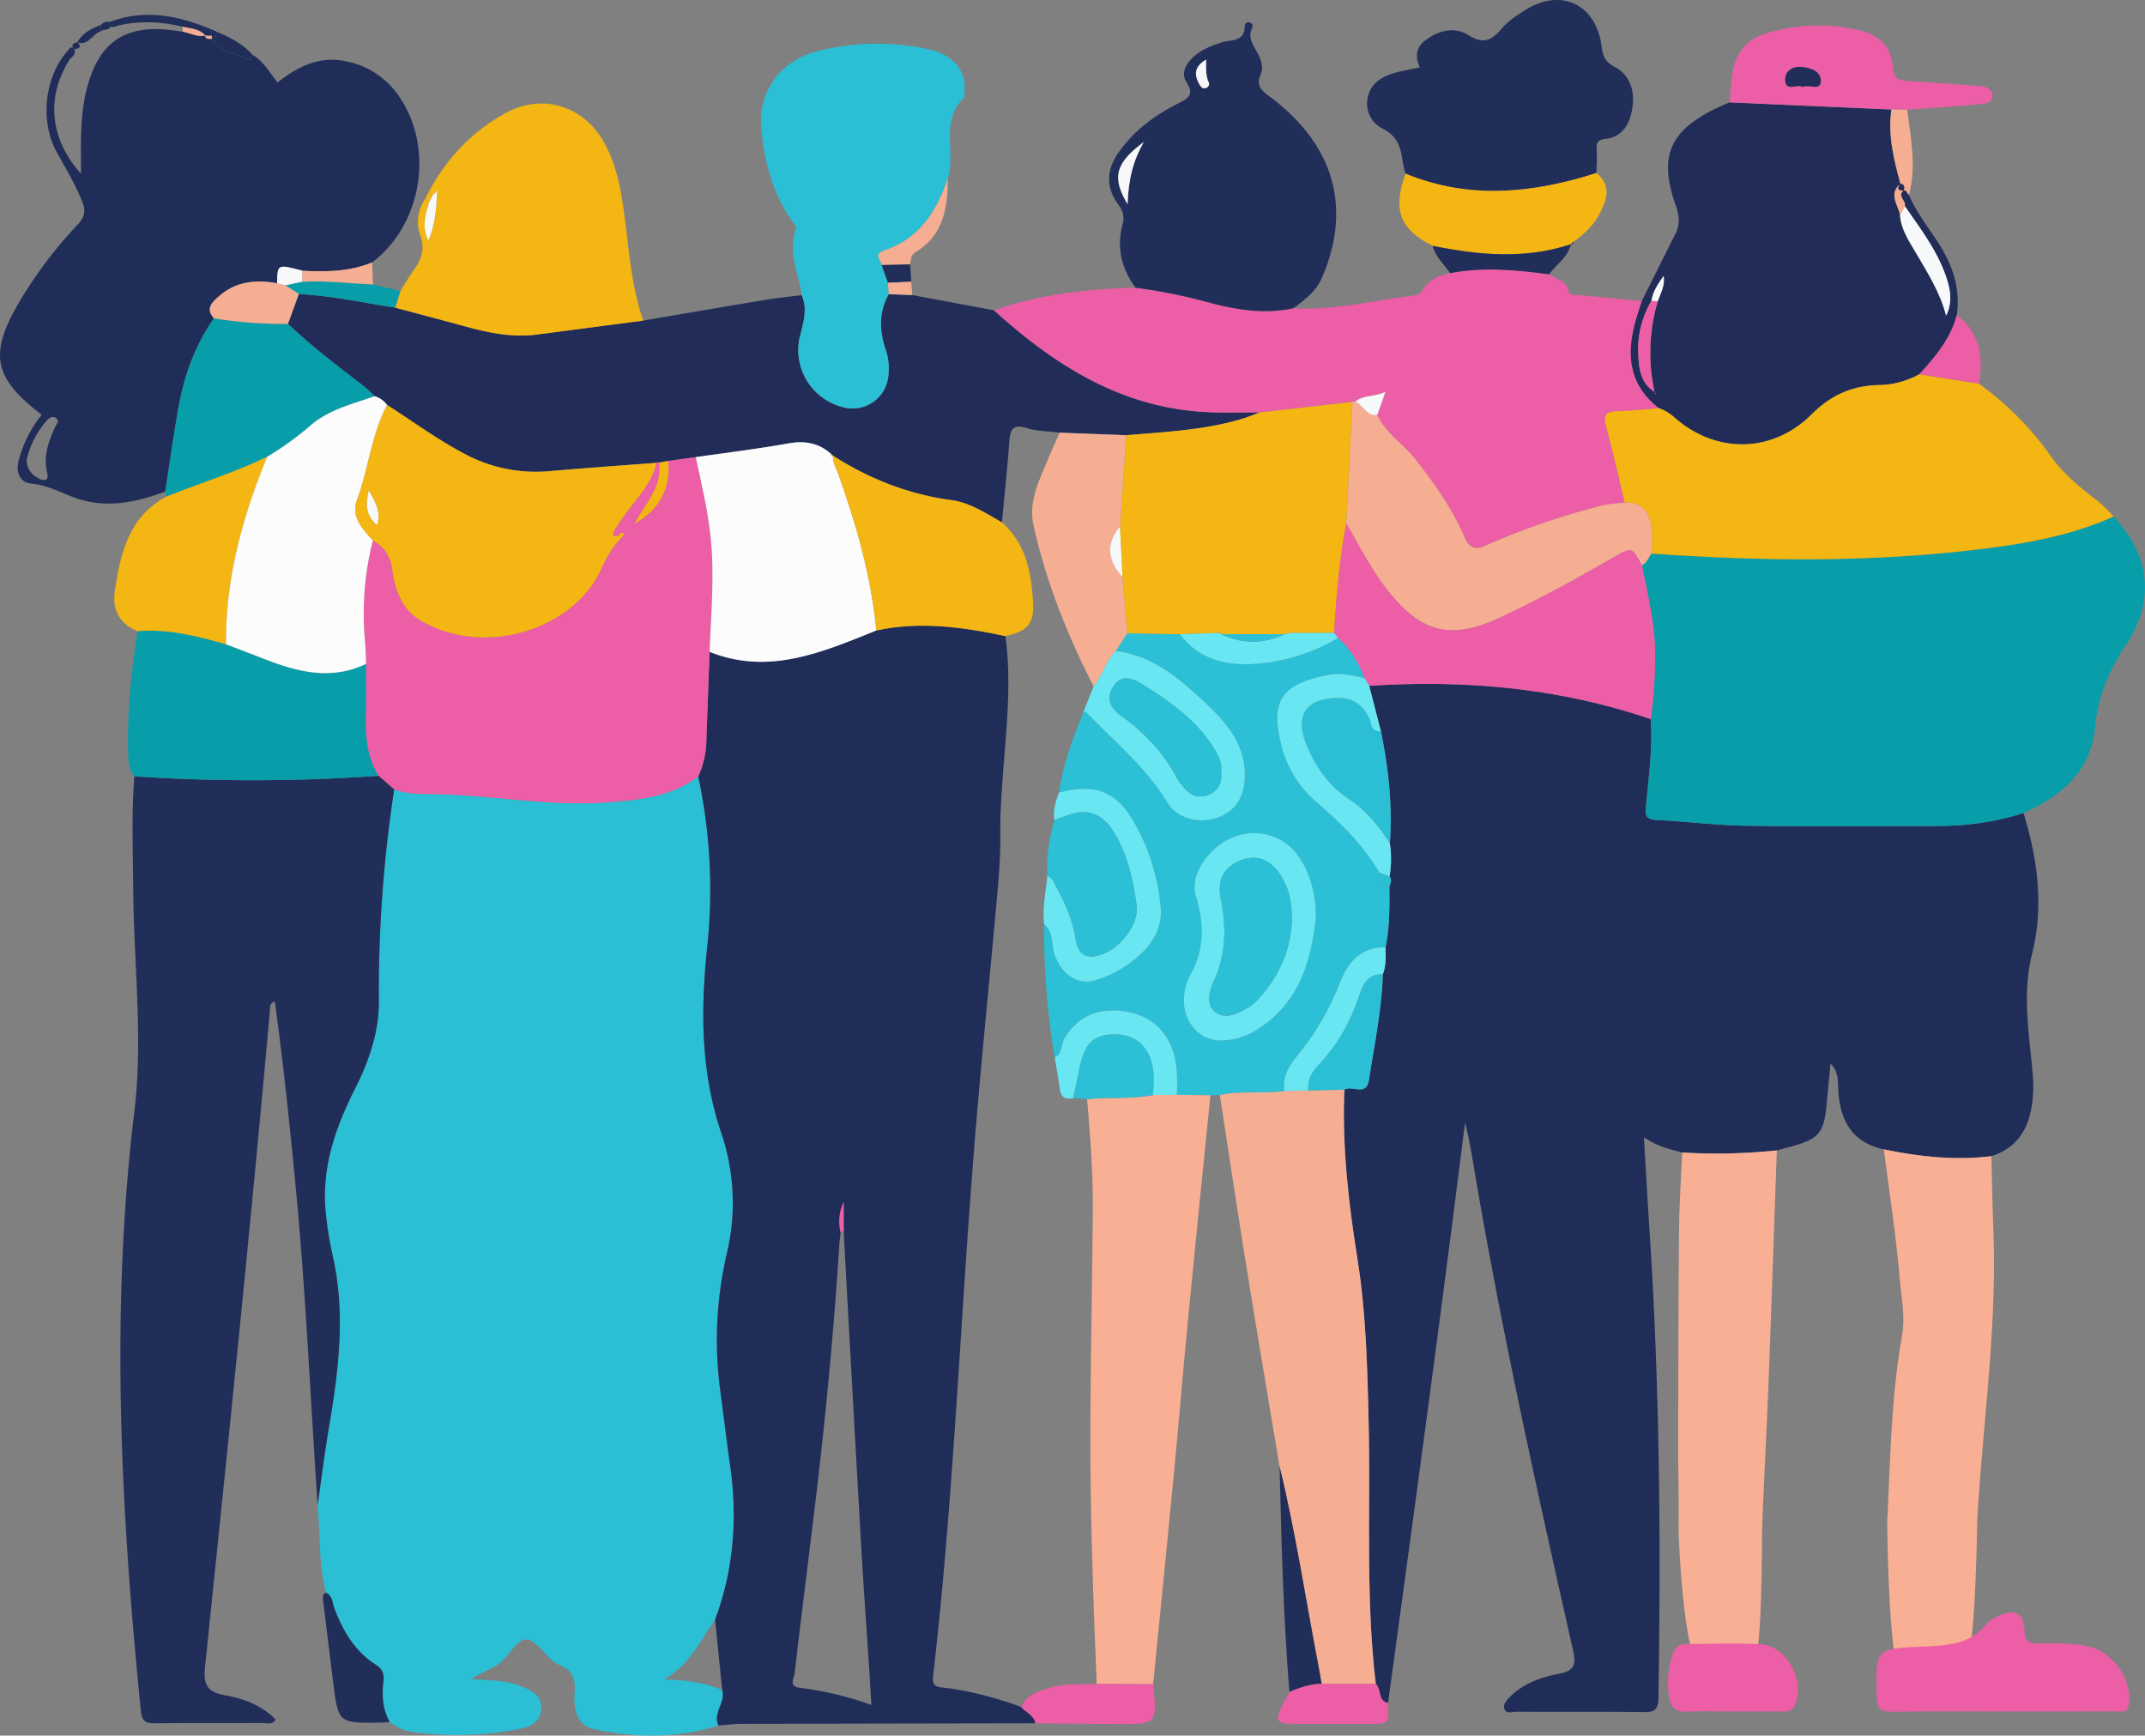 <svg id="Group_3293" data-name="Group 3293" xmlns="http://www.w3.org/2000/svg" xmlns:xlink="http://www.w3.org/1999/xlink" width="949.497" height="768.145" viewBox="0 0 949.497 768.145">
  <rect x="0" y="0" width="949.497" height="768.145" fill="#808080" stroke="none"/>
  <defs>
    <clipPath id="clip-path">
      <rect id="Rectangle_1844" data-name="Rectangle 1844" width="949.497" height="768.145" fill="none"/>
    </clipPath>
  </defs>
  <g id="Group_3292" data-name="Group 3292" clip-path="url(#clip-path)">
    <path id="Path_13013" data-name="Path 13013" d="M700.326,260.361c6.267,20.655,9.124,41.249,3.7,62.87-4.39,17.507-1.094,35.525.427,53.282a54.411,54.411,0,0,1-.832,15.519c-2.018,9.99-7.471,17.118-17.5,20.243-16.06,2.015-31.88.225-47.61-2.989-13.269-2.923-18.989-11.658-20.07-24.748-.359-4.335.444-9.465-3.525-13.2-.611,6.29-1.226,12.4-1.793,18.506-1.111,11.936-3.388,14.711-14.879,17.973-2.363.672-4.746,1.279-7.121,1.915a254.659,254.659,0,0,1-41.9.926c-5.453-1.48-11.021-2.619-16.916-6.751.849,14.256,1.546,27.208,2.4,40.15,4.594,69.343,5.17,138.758,4.012,208.214-.085,5.078-1.791,6.117-6.449,6.059-18.849-.234-37.7-.061-56.554-.158-1.762-.009-4.338,1.209-5.182-1.315-.679-2.03,1.005-3.76,2.369-5.142,6.008-6.087,13.853-8.857,21.861-10.359,6.9-1.294,7.563-4.19,6.166-10.383-15.745-69.847-31.293-139.739-43.307-210.356-1.309-7.693-2.447-15.415-4.519-23.109C442.4,483.3,430.7,568.827,419.032,654.344c-4.644-1-2.822-6.132-5.408-8.434-4.542-38-2.329-76.186-3.14-114.288-.529-24.76-1.118-49.564-5.012-74.052-3.94-24.774-6.786-49.552-5.766-74.67,3.331-2.171,9.73,3.1,10.845-4.177,2.391-15.591,5.711-31.065,6.177-46.91,1.534-3.87,1.264-7.923,1.211-11.956,1.794-8.869,1.808-17.851,1.7-26.842.474-1.5,1.294-2.987.079-4.515a46.266,46.266,0,0,0,.135-14.65c1.182-16.779-.581-33.321-3.992-49.731l-5.155-19.989c42.448-2.77,84.131.922,124.619,14.728.843,12.9-.862,25.681-2.113,38.458-.393,4.032-.051,5.921,4.527,6.16,13.324.7,26.62,2.362,39.941,2.56,27.978.417,55.967.186,83.951.127,13.168-.027,26.133-1.623,38.694-5.8" transform="translate(195.384 99.416)" fill="#202d58"/>
    <path id="Path_13014" data-name="Path 13014" d="M98.134,592.013c-3.307-12.7-2.545-25.789-3.709-38.7,1.619-11.266,3-22.573,4.9-33.79,4.332-25.5,7.654-50.977,1.739-76.722a165.286,165.286,0,0,1-2.91-17.553c-2.409-20.3,3.918-38.65,12.876-56.382,6.217-12.306,10.666-25.244,10.508-39.106a586.774,586.774,0,0,1,6.783-93.288c5.664,2.234,11.7,2.013,17.559,2.11,25.706.423,51.206,5.6,76.979,3.63,14.03-1.072,28.175-2.42,40.025-11.435a239.08,239.08,0,0,1,4,75.326c-2.936,27.887-2.944,55.185,6.122,82.186a96.33,96.33,0,0,1,2.746,52.759,169.084,169.084,0,0,0-3.157,61.2c1.505,11.03,2.782,22.09,4.37,33.107,3.38,23.447,1.7,46.377-6.629,68.679-6.549,8.9-10.717,19.656-22.549,26.339,10.2.448,18.223,1.428,25.733,4.8,1.637,5.441-4.351,10.084-1.641,15.638-18.135,5.755-36.588,5.532-54.9,1.7-7.894-1.651-9.292-9.079-8.8-16.1.393-5.685-.369-9.688-6.428-12.228-5.959-2.5-9.771-10.956-14.775-11.446-4.624-.453-8.136,8.713-13.853,11.747-2.954,1.569-5.925,3.111-10.964,5.752,8.687.646,15.348.569,21.523,2.962,4.923,1.908,10.13,3.794,9.655,10.5-.441,6.242-5.285,7.842-10.349,8.808a145.746,145.746,0,0,1-45.808,1.261,21.4,21.4,0,0,1-10.82-4.464c-3.19-5.615-3.589-11.722-2.814-17.914.411-3.276-.247-5.455-3.234-7.361-9.341-5.955-14.7-14.959-18.494-25.11-.905-2.426-.728-5.535-3.682-6.9" transform="translate(46.181 112.869)" fill="#2bbfd5"/>
    <path id="Path_13015" data-name="Path 13015" d="M216.549,672.722c-2.71-5.554,3.277-10.2,1.639-15.64q-1.59-15.568-3.182-31.137c8.331-22.3,10.01-45.231,6.629-68.679-1.589-11.016-2.866-22.077-4.37-33.107a169.076,169.076,0,0,1,3.155-61.194,96.314,96.314,0,0,0-2.746-52.759c-9.065-27-9.058-54.3-6.122-82.188a239.17,239.17,0,0,0-3.994-75.326,40.046,40.046,0,0,0,3.6-15.812q.713-19.66,1.424-39.319c26.358,10.5,50.031.082,73.815-9.475,19.27-4.168,38.245-1.54,57.158,2.494,3.976,29.613-2.6,58.961-2.278,88.494.1,9.15-.683,18.335-1.5,27.466-3,33.571-6.425,67.107-9.253,100.691C323.7,488.248,320.91,569.578,311.583,650.4c-.371,3.2-.226,5.079,3.693,5.487,12.1,1.26,23.755,4.543,35.2,8.586,2.03,2.5,5.74,3.535,6.317,7.291q-64.958.109-129.916.25c-3.444.01-6.887.463-10.33.709M270.62,454.486c-.2,1.72-.482,3.435-.591,5.163-2.451,39.076-6.218,78.03-10.927,116.9-2.95,24.352-6.019,48.69-8.864,73.053-.253,2.164-2.728,5.764,2.022,6.4a147.026,147.026,0,0,1,31.944,7.631c-.351-5.888-.609-10.57-.914-15.248-1.194-18.3-2.534-36.585-3.581-54.889q-3.989-69.762-7.773-139.535V441.114a20.243,20.243,0,0,0-1.315,13.372" transform="translate(101.512 90.956)" fill="#202d59"/>
    <path id="Path_13016" data-name="Path 13016" d="M157,236.572a586.6,586.6,0,0,0-6.783,93.288c.158,13.86-4.292,26.8-10.508,39.106-8.958,17.732-15.285,36.086-12.876,56.382a165.4,165.4,0,0,0,2.91,17.553c5.915,25.745,2.592,51.217-1.739,76.722-1.9,11.217-3.285,22.522-4.9,33.79-3.169-46.5-5.178-93.081-9.587-139.5-2.646-27.853-5.586-55.669-9.362-83.458-2.517.817-2.076,2.822-2.219,4.427-8.622,96.8-18.694,193.464-28.678,290.13-.823,7.959,1,11.111,9.027,12.554,8.124,1.459,16.17,4.423,22.268,10.791-1.732,2.52-3.9,1.428-5.672,1.44-15.872.1-31.747-.046-47.618.137-4.111.048-5.94-.652-6.421-5.459-8.826-88.262-13.625-176.549-2.9-265.017,3.968-32.718-.228-65.393-.466-98.088-.124-16.852-.837-33.705.5-50.542a796.834,796.834,0,0,0,108.172-.25L157,236.572" transform="translate(17.502 112.771)" fill="#212e59"/>
    <path id="Path_13017" data-name="Path 13017" d="M657,284.7c-12.56,4.181-25.526,5.778-38.694,5.8-27.984.06-55.973.29-83.951-.127-13.321-.2-26.617-1.86-39.941-2.56-4.577-.24-4.92-2.128-4.527-6.16,1.251-12.778,2.956-25.557,2.116-38.461a204.566,204.566,0,0,0,1.934-28.06c.079-13.71-3.237-26.866-5.863-40.148,2.4-.87,2.81-3.419,4.271-5.082,47.844,3.376,95.679,3.943,143.39-1.68,20.911-2.466,41.715-5.924,61.168-14.711,16.157,17.239,18.484,37.356,5.548,56.694-7.578,11.33-12.5,22.914-13.787,36.792-1.784,19.175-14.858,30.361-31.665,37.7" transform="translate(238.707 75.079)" fill="#089ea9"/>
    <path id="Path_13018" data-name="Path 13018" d="M111.84,20.094c4.856,2.841,7.474,7.742,10.992,12.206,8.859-6.942,18.194-11.837,29.977-9.463a36.664,36.664,0,0,1,24.034,15.9c15.5,22.792,9.886,56.545-12.12,73.19-9.966,4.093-20.4,4.256-30.913,3.662-11.013-2.953-11.013-2.953-11.159,5.584-9.368-1.785-18.235-.84-25.657,5.664-2.825,2.475-6.387,5.454-2.235,9.822-8.593,12.124-13.357,25.8-15.89,40.277-2.117,12.112-3.825,24.3-5.715,36.448-12.032,4.318-24.254,7.274-37.006,3.644-7.444-2.119-14.035-6.443-22.157-7.194-5.507-.508-7.152-5.426-5.568-10.861a54.48,54.48,0,0,1,10.035-19.62C-2.994,162.933-5.012,152.462,8.6,129.292A195.318,195.318,0,0,1,34.512,95.015c2.983-3.2,3.484-5.968,1.931-9.893-3.02-7.633-7.2-14.624-11.189-21.739C17.528,49.607,19.632,29.867,30,18.206c.666-.748,1.377-2.314,2.782-.748,1.3,2.47-1.212,3.456-2.119,4.909C20.374,38.843,21.97,57.153,35.82,72.62c0-4.344.006-7.958,0-11.572-.022-10.7.648-21.319,4.281-31.507C45.362,14.784,54.965,8.181,70.53,8.668c3.45.107,6.884.721,10.321,1.1,3.339.64,6.473,2.439,10.045,1.82l-.11-.07c.31,1.863,1.763,1.392,2.957,1.447l.191.158c3.814,6.156,10.992,6.349,16.633,9.258.024.013.832-1.492,1.273-2.289m-100,178.933c-.149,4.576,2.458,7.139,5.912,8.789,2.31,1.1,3.869.268,3.148-2.715-1.791-7.4.511-14.078,3.647-20.6.6-1.246,2-2.591.176-3.761-1.464-.937-2.866-.1-3.9,1.063a39.7,39.7,0,0,0-8.987,17.229" transform="translate(0 4.227)" fill="#202d59"/>
    <path id="Path_13019" data-name="Path 13019" d="M361.985,87.855l36.15,6.759c25.838,23.362,54.2,41.779,90.082,44.778,9.121.762,18.341.317,27.511.427-2.737,1-5.426,2.144-8.212,2.965-16.6,4.883-33.789,5.65-50.873,7.116l-29.429-1.136c-4.9-.633-9.992-.618-14.639-2.05-6.565-2.025-7.307,1.19-7.693,6.349-.88,11.82-2.135,23.612-3.237,35.413-7.089-4.013-14.088-8.748-22.217-9.829-18.965-2.521-36.176-9.292-52.207-19.452l.144.082-1.33-1.06c-5.516-4.991-11.718-6-19.062-4.673-13.543,2.448-27.234,4.073-40.863,6.04l-12.2,1.69-4.055.739a1.032,1.032,0,0,0-1.051.089c-15.725,1.211-31.46,2.287-47.168,3.674a66.619,66.619,0,0,1-37.82-7.624c-12.051-6.333-22.951-14.379-34.359-21.669a10.589,10.589,0,0,0-5.453-3.854c-1.8-1.641-3.5-3.422-5.423-4.9-11.3-8.671-22.647-17.285-32.982-27.131L90.42,87.371c14.395.776,28.464,3.86,42.656,6.058,10.479,2.807,20.968,5.575,31.431,8.431,10.292,2.81,20.65,4.884,31.4,3.47L242.84,99.16c18.258-3.1,36.506-6.254,54.776-9.281,5.109-.847,10.278-1.331,15.416-1.98,2.536,5.876.919,11.586-.578,17.351a26.026,26.026,0,0,0,18.655,32.163,15.884,15.884,0,0,0,20.262-13.917,26.006,26.006,0,0,0-1.051-11c-2.926-8.528-3.385-16.9,1.227-25.04l10.438.4" transform="translate(41.865 42.731)" fill="#212d58"/>
    <path id="Path_13020" data-name="Path 13020" d="M413.081,143.372c-9.174-.109-18.395.338-27.514-.424-35.884-3-64.245-21.417-90.082-44.779,20.277-7.1,41.3-9.506,62.636-10a243.014,243.014,0,0,1,32.572,6.567c12.111,3.246,24.616,5.231,37.276,2.528,18.191.987,35.785-3.569,53.642-5.7,2.759-.329,3.5-2.381,4.847-4.059,2.808-3.5,6.786-4.826,10.948-5.784,14.624-2.849,29.2-1.427,43.767.52,3.187,2.077,7.468,2.68,8.665,7.356.627,2.442,3.292,1.651,5.143,1.838,9.083.913,18.176,1.742,27.262,2.6-.874,2.8-1.8,5.59-2.612,8.41-4.326,15.049-3.234,28.689,10.261,39.064-6.148.466-12.294,1.194-18.45,1.312-4.987.1-6.421,1.626-5.033,6.707,3.054,11.178,5.554,22.507,8.281,33.778a65.891,65.891,0,0,0-10.27,1.316,323.087,323.087,0,0,0-50.5,17.321c-4.764,2.116-7.664,2.38-10.166-3.411-5.42-12.55-13.236-23.657-21.726-34.433-5.362-6.807-13.132-11.464-16.883-19.574,1.03-2.913,2.061-5.827,3.65-10.324-5.125,2.533-9.825,1.224-13.423,4.451a2.294,2.294,0,0,0-1.228.025l-41.064,4.7" transform="translate(144.515 39.177)" fill="#ec5ea5"/>
    <path id="Path_13021" data-name="Path 13021" d="M497.311,165.8c-13.5-10.374-14.587-24.016-10.261-39.064.812-2.82,1.738-5.606,2.612-8.41,4.981-9.947,9.926-19.91,14.953-29.832,2.077-4.1,1.564-8.171.125-12.248-7.651-21.675-3.06-32.935,17.649-43.113,2-.98,4.068-1.808,6.1-2.7q35.825,1.579,71.656,3.154c-1.614,11.3,1.026,22.084,4,32.827-5.365,4.494-1.191,9.138-.216,13.734.417,6.418,3.922,11.6,7.039,16.85,5.362,9.036,10.876,17.966,13.373,27.837,3.321-6.43,1.656-13.083-.82-19.513-4.1-10.659-11.03-19.693-17.442-29,.67-2.384-3.6-4.411-.5-6.97,1.514-.179,1.428,1.492,2.332,2.016,3.1,7.374,7.993,13.665,12.365,20.256,6.65,10.026,10.549,20.7,8.827,32.928-2.755,10.5-9.481,18.488-16.608,26.221a38.628,38.628,0,0,1-18.442,4.793c-11.4.308-20.878,4.621-29.049,12.8-17.34,17.357-42.26,17.85-60.794,1.622a20.577,20.577,0,0,0-6.9-4.177m-.6-47.335c1.312-3.62,3.316-7.094,2.588-11.2-2.442,3.44-4.732,6.838-5.392,11a42.214,42.214,0,0,0-5.757,24.565c.323,6.123,1.278,12.21,7.3,15.818a2.521,2.521,0,0,0,.252.631c.064.085.292.049.445.067l-.812-.569a80.708,80.708,0,0,1,1.373-40.314" transform="translate(237.098 14.881)" fill="#212d58"/>
    <path id="Path_13022" data-name="Path 13022" d="M501.075,126.275a20.568,20.568,0,0,1,6.9,4.177c18.535,16.228,43.454,15.735,60.794-1.622,8.171-8.178,17.644-12.49,29.049-12.8a38.609,38.609,0,0,0,18.442-4.792l26.349,4.14a136.3,136.3,0,0,1,32.049,32.371c5.727,8.1,13.594,14.172,21.383,20.24a70.008,70.008,0,0,1,6.238,6.2c-19.453,8.787-40.257,12.246-61.168,14.711-47.711,5.623-95.547,5.055-143.391,1.681.031-3.714.454-7.475.012-11.131-.825-6.833-3.9-11.771-11.862-11.38-2.725-11.269-5.225-22.6-8.279-33.778-1.388-5.079.045-6.607,5.033-6.7,6.156-.121,12.3-.849,18.45-1.313" transform="translate(233.333 54.404)" fill="#f4b613"/>
    <path id="Path_13023" data-name="Path 13023" d="M463.233,300.384c.106,8.99.092,17.972-1.7,26.841-10.925-.232-16.624,6.631-20.192,15.609a116.392,116.392,0,0,1-17.592,30.733c-4.047,4.993-8.142,10.114-6.948,17.281-9.5,1.264-19.17-.293-28.618,1.775l-4.166.1-14.842-.2c.174-6.147.347-12.261-1.407-18.3-3.091-10.641-10.65-16.724-20.924-18.514-11.105-1.933-20.865,1-27.326,11.582-1.732,2.835-.747,6.972-4.428,8.692a339.909,339.909,0,0,1-4.692-59c4.478,3.65,3.024,9.369,4.81,13.985,3.313,8.562,10.272,13.253,18.348,10.708a50.641,50.641,0,0,0,20.741-12.612c5.052-5.109,8.373-11.481,7.7-19.361a91.657,91.657,0,0,0-11.457-37.215c-8.166-14.58-17.386-17.844-33.57-13.774,1.779-12.462,6.256-24.105,10.823-35.721.481.1,1.136.036,1.416.328,12.389,12.946,26.445,24.327,35.891,40.013,4.192,6.964,13.973,9.281,21.842,6.553,7.91-2.744,11.853-8.684,12.268-17.5.678-14.38-7.791-24.291-17.115-33.049-11.4-10.7-23.331-21.283-40.005-23.27l5.155-7.862,23.276.438c9.109,12.1,22.312,14.334,35.806,12.9a84.01,84.01,0,0,0,34.191-11.24c5.584,4.874,9.179,11.061,11.814,17.879-5.285-1.383-10.726-2.564-16.091-1.532-21.009,4.04-25.652,11.642-20.953,30.611a48.346,48.346,0,0,0,15.056,25.116c10.858,9.421,21.194,19.193,28.441,31.792-2.823,5.158.076,6.211,4.451,6.206m-32.55,13.707c-.063-10.294-2.2-19.791-8.378-28.069-6.655-8.911-18.96-11.825-29.333-7.063-10.243,4.7-18.143,16.5-15.448,25.313,3.8,12.434,3.943,24.1-2.636,35.581a22.6,22.6,0,0,0-2.153,6.3c-2.448,10.992,4.353,21.7,14.807,22.275a29.638,29.638,0,0,0,17.549-5.069c17.94-11.56,23.489-29.548,25.591-49.273" transform="translate(151.79 92.05)" fill="#2cc0d6"/>
    <path id="Path_13024" data-name="Path 13024" d="M362.622,326.257c9.448-2.068,19.121-.509,28.618-1.773l10.59-.308,15.909-.272c-1.02,25.119,1.826,49.9,5.766,74.67,3.894,24.488,4.484,49.293,5.012,74.053.812,38.1-1.4,76.287,3.14,114.287q-11.992-.047-23.983-.092c-.472-2.68-.9-5.368-1.421-8.041-5.678-29.363-10.054-58.982-17.187-88.062-4.9-29.455-9.908-58.893-14.658-88.371-4.083-25.338-7.87-50.724-11.787-76.089" transform="translate(177.349 158.413)" fill="#f6ae92"/>
    <path id="Path_13025" data-name="Path 13025" d="M362.907,325.416l14.845.2c-3.283,32.715-6.65,65.421-9.82,98.146-2.292,23.642-4.23,47.32-6.5,70.966-2.926,30.519-6.025,61.022-9.049,91.532l-24.985-.1c-1.559-37.818-2.91-75.648-2.788-113.5.1-31.921.829-63.84,1.086-95.759.134-16.569-1.132-33.089-2.53-49.591,9.7-1.01,19.54.112,29.186-1.836l10.555-.052" transform="translate(158.053 159.153)" fill="#f8af93"/>
    <path id="Path_13026" data-name="Path 13026" d="M282.781,123.832c-4.613,8.141-4.155,16.512-1.229,25.04a26.005,26.005,0,0,1,1.051,11,15.884,15.884,0,0,1-20.262,13.917,26.026,26.026,0,0,1-18.655-32.163c1.5-5.764,3.114-11.475.576-17.351-1.385-9.664-6.2-19-2.624-29.178.34-.966-.941-2.689-1.766-3.851-8.595-12.117-12.106-25.964-13.5-40.428-1.592-16.53,8.273-30.666,25.855-34.783a106.508,106.508,0,0,1,48.676-.448c10.6,2.467,15.982,9.277,15.457,18.048-.074,1.227.074,2.883-.631,3.595-10.22,10.3-3.184,23.877-6.827,35.38-4.938,14.569-12.6,26.759-28.2,31.9-4.661,1.535-1.6,4.16-1.042,6.454q1.367,3.92,2.735,7.84l.38,5.029" transform="translate(110.633 6.351)" fill="#2bbfd5"/>
    <path id="Path_13027" data-name="Path 13027" d="M411.239,133.2c-12.66,2.7-25.165.718-37.276-2.527A242.876,242.876,0,0,0,341.39,124.1c-6.194-8.482-8.473-17.763-5.691-28.059.9-3.343.137-6.032-2-8.9-5.562-7.451-5.125-15.224.088-22.729,6.811-9.8,16.106-16.667,26.651-21.958,4.034-2.024,7.143-3.7,3.569-9.252-2.807-4.359-.067-8.55,3.557-11.7,3.438-2.987,7.694-4.574,11.89-5.941,4.391-1.431,10.461-.04,10.291-7.617a1.751,1.751,0,1,1,3.3,1.126c-2.129,4.329.435,7.6,2.3,11.046,1.589,2.928,2.807,6.363,1.553,9.28-2.438,5.666.342,7.426,4.591,10.636C428.842,60.7,437.521,88.4,423.838,119.883c-2.561,5.9-7.588,9.642-12.6,13.317M337.891,87.149c.311-11.061,2.6-19.616,7.174-27.534-12.432,9.228-14.356,15.591-7.174,27.534m34.758-64.008c-5.373,3.2-5.283,6.79-2.986,10.879.6,1.063,1.325,2.193,2.8,1.695a1.87,1.87,0,0,0,1.191-2.852c-1.22-2.846-1.017-5.959-1-9.722" transform="translate(161.247 3.235)" fill="#212e59"/>
    <path id="Path_13028" data-name="Path 13028" d="M227.247,126.839l-46.931,6.169c-10.751,1.413-21.111-.66-31.4-3.47-10.464-2.858-20.953-5.624-31.43-8.428q1.155-3.694,2.305-7.395c1.985-3.118,3.846-6.326,5.985-9.334,3.3-4.635,4.969-9.161,2.846-15.1a17.856,17.856,0,0,1,2.149-16.334l1.76,1.431c-1.571,5.335-3.5,10.66-.381,17.084,3.325-7.676,3.52-14.977,3.921-22.239.155-.368.311-.733.468-1.1l-.375,1.19q-1.068,1.052-2.138,2.1-.882-.7-1.766-1.4c8-14.974,19.333-26.946,34.131-35.044,16.713-9.143,35.3-2.859,44.127,14.042,4.044,7.74,6.132,16.085,7.477,24.678,2.78,17.766,3.33,35.925,9.256,53.144" transform="translate(57.458 15.052)" fill="#f4b613"/>
    <path id="Path_13029" data-name="Path 13029" d="M423.429,76.859a39.513,39.513,0,0,1-1.263-5.021c-.756-6.263-2.235-11.589-8.817-14.857a12.169,12.169,0,0,1-6.789-13.023c.867-6.2,5.207-9.451,10.611-11.26,3.945-1.318,8.136-1.893,12.593-2.883-2.234-4.552-1.885-8.8,2.658-12.155,5.9-4.356,12.745-5.916,18.8-2.114,6.535,4.1,10.217,2.424,14.62-2.755,2.826-3.325,6.689-5.922,10.443-8.279,16.043-10.068,31.573-2.7,33.964,16.295.541,4.3,1.706,6.61,5.755,8.815,6.705,3.65,8.911,10.388,7.831,17.869C522.812,54.6,519.786,60.52,511.8,61.5c-3.386.414-4,1.675-3.8,4.67.231,3.45-.046,6.933-.1,10.4-28.126,9.007-56.272,11.9-84.468.289" transform="translate(198.77 0)" fill="#212e59"/>
    <path id="Path_13030" data-name="Path 13030" d="M560.014,341.623c15.731,3.213,31.552,5,47.612,2.989q.337,17.453.938,34.9c1.1,32.471-2.341,64.779-5.088,97.094-.8,9.374-1.534,18.756-2.043,28.149-.241,4.455-.877,68.547-6.558,67.51a73.669,73.669,0,0,0-27.362.1c-5.006.983-6.2-62.261-5.976-66.876,1.352-27.185,1.756-54.463,6.5-81.347,1.514-8.58-.277-16.84-.984-25.1-1.644-19.2-4.609-38.283-7.037-57.414" transform="translate(273.889 167.079)" fill="#f8af93"/>
    <path id="Path_13031" data-name="Path 13031" d="M500.637,342.849a254.83,254.83,0,0,0,41.9-.925c-1.206,34.134-2.336,68.273-3.651,102.405-.828,21.5-2.042,42.988-2.828,64.492-.159,4.355.1,59.194-3.927,58.826a70.955,70.955,0,0,0-22.859,1.766c-7.611,1.823-10.312-54.734-10.209-60.872.192-11.642-.217-23.292-.2-34.938.06-31.966.1-63.933.39-95.9.106-11.622.9-23.237,1.382-34.856" transform="translate(243.982 167.226)" fill="#f8af93"/>
    <path id="Path_13032" data-name="Path 13032" d="M149.048,251.676a796.859,796.859,0,0,1-108.174.25c-2.795-3.282-2.7-7.334-2.788-11.243-.383-17.806,1.471-35.447,4.16-53.016,13.521-1.112,26.394,2.141,39.2,5.822,5.268,2.013,10.55,3.979,15.8,6.049,15.125,5.97,30.332,10.231,46.215,2.587-.015,7.191.1,14.383-.082,21.569-.241,9.783.229,19.371,5.67,27.981" transform="translate(18.603 91.675)" fill="#089ea9"/>
    <path id="Path_13033" data-name="Path 13033" d="M103.438,97.058c10.336,9.844,21.681,18.459,32.983,27.129,1.927,1.479,3.621,3.26,5.417,4.9-9.908,3.495-20.339,5.9-28.529,13.056A134.114,134.114,0,0,1,94.223,155.9c-14.454,7.014-29.817,11.726-44.7,17.663q-.2-1.115-.4-2.226c1.89-12.152,3.6-24.336,5.715-36.447,2.531-14.48,7.295-28.154,15.884-40.279a187.523,187.523,0,0,0,32.711,2.447" transform="translate(24.027 46.272)" fill="#089ea9"/>
    <path id="Path_13034" data-name="Path 13034" d="M613.818,523.107c-16.362,0-32.727-.189-49.083.109-5.259.1-6.7-1.678-6.814-6.789-.49-21.146-.651-21.161,20.613-22.058,10.428-.439,20.789-.812,28.087-10.148,1.285-1.644,3.62-2.579,5.62-3.532,6.659-3.173,10.888-1.109,11.07,6.236.128,5.215,2.116,6.11,6.647,6.052,7.158-.089,14.337-.261,21.465,1.248,10.9,2.307,19.495,14.344,18.208,25.43-.517,4.452-3.517,3.4-5.986,3.411-16.609.077-33.218.04-49.827.04" transform="translate(272.802 234.388)" fill="#ec5ea5"/>
    <path id="Path_13035" data-name="Path 13035" d="M56.941,153.431c14.88-5.937,30.245-10.648,44.7-17.66-10.9,26.6-18.447,53.945-18.2,82.992-12.811-3.681-25.682-6.935-39.2-5.822-8.107-3.248-11.229-9.688-10.026-17.8,2.46-16.581,6.11-32.748,22.729-41.713" transform="translate(16.61 66.402)" fill="#f4b613"/>
    <path id="Path_13036" data-name="Path 13036" d="M585.793,44.759,514.136,41.6c.515-4.907.63-9.895,1.629-14.7,1.634-7.861,6.568-13.384,14.23-15.7A77.681,77.681,0,0,1,572.38,9.92c8.574,2.177,13.437,7.487,14.023,15.964.35,5.057,2.575,6.062,6.856,6.285,10.1.527,20.2,1.358,30.291,2.1,3.047.225,6.8.8,7,4.156.24,4-4.132,3.821-6.775,4.082-10.31,1.016-20.665,1.593-31,2.335l-6.975-.082M546.4,34.813c2.771-1.416,7.828,1.806,8.115-2.268.341-4.813-4.624-6.4-9.013-6.647-4.143-.232-7.049,2.509-6.705,6.168.477,5.067,5.2,1.1,7.6,2.747" transform="translate(251.451 3.702)" fill="#ec5ea5"/>
    <path id="Path_13037" data-name="Path 13037" d="M418.748,51.71c28.2,11.615,56.342,8.719,84.468-.289,6.74,5.477,4.78,11.57,1.453,17.937-2.722,5.209-6.775,9.063-11.472,12.379-.463.436-.923.876-1.385,1.315l.144-.116c-20.35,6.808-40.8,4.819-61.28.721-14.566-7.378-17.771-15.96-11.929-31.947" transform="translate(203.451 25.149)" fill="#f4b613"/>
    <path id="Path_13038" data-name="Path 13038" d="M525,518.578c-6.938,0-13.893-.295-20.81.1-5.209.3-7.262-2.435-7.931-6.783a40.168,40.168,0,0,1,1.845-19.036c1.053-3.158,3.164-4.153,6.177-4.15,10.9.006,21.833-.554,32.688.125,11.8.74,20.286,17.465,14.685,27.648-1.239,2.256-3.157,2.074-5.1,2.083-7.186.034-14.373.013-21.559.015" transform="translate(242.497 238.911)" fill="#ec5ea5"/>
    <path id="Path_13039" data-name="Path 13039" d="M337,500.517l24.985.1c1.8,17.674,1.8,17.718-15.78,17.659-12.118-.042-24.235-.229-36.353-.351-.575-3.755-4.286-4.795-6.309-7.29,2.508-5.641,7.855-6.958,13.019-8.51,6.69-2.01,13.606-1.321,20.438-1.61" transform="translate(148.454 244.79)" fill="#ec5ea5"/>
    <path id="Path_13040" data-name="Path 13040" d="M97.377,473.369c2.954,1.368,2.777,4.478,3.682,6.9,3.79,10.151,9.153,19.155,18.494,25.11,2.987,1.906,3.645,4.085,3.234,7.361-.774,6.192-.375,12.3,2.814,17.914-1.48.092-2.962.252-4.443.267-18.408.2-18.4.194-20.685-18.411C99,500.5,97.483,488.488,96.028,476.471c-.147-1.211-.082-2.5,1.349-3.1" transform="translate(46.938 231.513)" fill="#212e59"/>
    <path id="Path_13041" data-name="Path 13041" d="M380.383,435.928c7.13,29.08,11.508,58.7,17.185,88.064.517,2.671.949,5.359,1.421,8.039-5.049.022-9.679,1.712-14.261,3.586-2.692-33.175-3.547-66.431-4.345-99.689" transform="translate(186.036 213.201)" fill="#212e59"/>
    <path id="Path_13042" data-name="Path 13042" d="M384.968,504.054c4.583-1.875,9.211-3.563,14.261-3.586l23.983.092c2.588,2.3.764,7.439,5.408,8.436.521,9.237.521,9.237-8.945,9.235-10.849,0-21.7.019-32.547-.009-7.978-.021-8.753-1.257-5.261-8.309.98-1.979,2.064-3.907,3.1-5.86" transform="translate(185.796 244.766)" fill="#ec5ea5"/>
    <path id="Path_13043" data-name="Path 13043" d="M425.854,73.306c20.478,4.1,40.93,6.087,61.28-.721-1.386,5.791-6.439,8.908-9.718,13.321-14.569-1.945-29.143-3.365-43.768-.517-2.729-3.946-6.491-7.222-7.794-12.084" transform="translate(208.275 35.5)" fill="#212e59"/>
    <path id="Path_13044" data-name="Path 13044" d="M596.9,123.988l-26.349-4.14c7.127-7.733,13.853-15.719,16.606-26.22,10.2,7.889,12,18.475,9.743,30.359" transform="translate(279.043 45.792)" fill="#ec5ea5"/>
    <path id="Path_13045" data-name="Path 13045" d="M135.751,87.862q-1.153,3.7-2.305,7.393c-14.194-2.2-28.263-5.285-42.658-6.059q-2.971-1.921-5.94-3.848l7.4-1.559c10.5-.582,20.929.707,31.387,1.22l12.118,2.853" transform="translate(41.497 40.907)" fill="#089ea9"/>
    <path id="Path_13046" data-name="Path 13046" d="M262.6,91.379c-.557-2.293-3.62-4.918,1.042-6.454,15.6-5.139,23.258-17.328,28.2-31.9.022,13.082-1.882,25.31-14.495,32.792-2.068,1.228-1.742,3.377-2.146,5.259q-6.3.154-12.6.3" transform="translate(127.697 25.935)" fill="#f6ae92"/>
    <path id="Path_13047" data-name="Path 13047" d="M562.419,32.543l6.975.082c1.576,12.538,4.229,25.054.792,37.7-.905-.526-.819-2.2-2.333-2.018l.049.088c.365-1.47.347-2.747-1.55-3.078l.071.057c-2.978-10.742-5.618-21.525-4-32.827" transform="translate(274.825 15.916)" fill="#f6ae92"/>
    <path id="Path_13048" data-name="Path 13048" d="M121.2,87.767c-10.458-.512-20.887-1.8-31.385-1.221q.036-2.441.063-4.881c10.52.6,20.95.433,30.916-3.662l.407,9.764" transform="translate(43.927 38.149)" fill="#f6ae92"/>
    <path id="Path_13049" data-name="Path 13049" d="M65.006,9.643c-9.426-2.205-18.862-2.753-28.4-.529-1.377.322-3.906,2.068-4.147-1.5C48.111,1.657,63.1,4.706,77.87,10.908l-.018,2.8-2.944-.116.11.07c-2.572-3.248-6.531-3.039-10.013-4.021" transform="translate(15.877 2.154)" fill="#212e59"/>
    <path id="Path_13050" data-name="Path 13050" d="M80.989,19.576c-.442.8-1.249,2.3-1.273,2.289-5.642-2.908-12.821-3.1-16.633-9.258L65.927,9.7c5.661,2.314,10.925,5.233,15.062,9.874" transform="translate(30.852 4.745)" fill="#212e59"/>
    <path id="Path_13051" data-name="Path 13051" d="M262.108,78.881q6.3-.147,12.6-.3.23,3.833.466,7.67-5.164.232-10.33.469l-2.734-7.84" transform="translate(128.19 38.432)" fill="#212e59"/>
    <path id="Path_13052" data-name="Path 13052" d="M263.944,84.2q5.166-.235,10.33-.469.243,2.953.487,5.9l-10.438-.4q-.187-2.515-.378-5.029" transform="translate(129.088 40.952)" fill="#f6ae92"/>
    <path id="Path_13053" data-name="Path 13053" d="M33.453,10.228c-3.8.987-5.435,6.61-10.494,4.88,2.33-4.114,6.165-6.181,10.427-7.67l.067,2.791" transform="translate(11.229 3.637)" fill="#202d59"/>
    <path id="Path_13054" data-name="Path 13054" d="M30.028,10.682l-.067-2.791a3.854,3.854,0,0,1,3.822-1.337c1.866,4.211-2.421,2.826-3.755,4.128" transform="translate(14.653 3.183)" fill="#212e59"/>
    <path id="Path_13055" data-name="Path 13055" d="M65.993,10.157q-1.423,1.452-2.844,2.905l-.191-.156a4.169,4.169,0,0,0-.013-1.333l.018-2.8,3.03,1.385" transform="translate(30.785 4.29)" fill="#202d59"/>
    <path id="Path_13056" data-name="Path 13056" d="M23.73,12.536c2.24,2.408.6,2.874-1.546,3.088-1.55-2.064-.071-2.61,1.546-3.088" transform="translate(10.529 6.131)" fill="#202d59"/>
    <path id="Path_13057" data-name="Path 13057" d="M126.4,60.057q.746-1.463,1.489-2.926.88.7,1.765,1.394-.748,1.481-1.494,2.963l-1.76-1.431" transform="translate(61.822 27.941)" fill="#f4b613"/>
    <path id="Path_13058" data-name="Path 13058" d="M466.91,73.095l1.385-1.315c-.141.776-.393,1.435-1.385,1.315" transform="translate(228.354 35.106)" fill="#212e59"/>
    <path id="Path_13059" data-name="Path 13059" d="M410.169,224.173c-2.636-6.82-6.23-13.007-11.813-17.881q-.9-1.123-1.79-2.248c1.028-16.255,2.249-32.489,5.4-48.508,5.633,9.469,10.491,19.339,17.258,28.2,15.567,20.381,28.744,23.944,51.817,13.032,16.751-7.922,32.982-16.815,49.023-26.071,8.433-4.866,8.468-4.805,12.769,3.3,2.625,13.283,5.941,26.439,5.863,40.148a204.562,204.562,0,0,1-1.934,28.06c-40.491-13.8-82.175-17.5-124.622-14.727q-.985-1.653-1.972-3.3" transform="translate(193.951 76.069)" fill="#ec5ea5"/>
    <path id="Path_13060" data-name="Path 13060" d="M421.982,222.083c3.412,16.41,5.176,32.952,3.992,49.729-4.835-7.448-10.255-14.322-17.79-19.322-9.15-6.072-15.3-14.58-19.294-24.7-5.052-12.8.06-20.089,13.784-20.347,6.847-.128,11.016,2.867,14.091,8.748,1.138,2.174.63,6.534,5.216,5.891" transform="translate(189.264 101.454)" fill="#2bbfd5"/>
    <path id="Path_13061" data-name="Path 13061" d="M425.544,225.557c-4.586.643-4.079-3.717-5.216-5.891-3.075-5.882-7.244-8.876-14.091-8.748-13.725.258-18.837,7.544-13.784,20.347,3.994,10.12,10.144,18.627,19.294,24.7,7.535,5,12.955,11.874,17.79,19.322a46.2,46.2,0,0,1-.135,14.653q-2.265-.844-4.528-1.692c-7.249-12.6-17.585-22.37-28.443-31.792a48.355,48.355,0,0,1-15.056-25.116c-4.7-18.969-.057-26.571,20.953-30.611,5.365-1.032,10.806.149,16.091,1.532l1.972,3.306,5.155,19.991" transform="translate(185.701 97.98)" fill="#68e7f3"/>
    <path id="Path_13062" data-name="Path 13062" d="M404.905,340.694,389,340.967c-.794-5,2.1-8.778,5.033-11.908,8.489-9.051,14-19.581,17.858-31.25,1.486-4.487,4.095-8.659,10.036-8.2-.465,15.845-3.785,31.321-6.177,46.91-1.115,7.277-7.512,2.006-10.845,4.177" transform="translate(190.184 141.623)" fill="#2bbfd5"/>
    <path id="Path_13063" data-name="Path 13063" d="M425.431,293.525c-5.941-.457-8.552,3.715-10.036,8.2-3.861,11.668-9.369,22.2-17.858,31.248-2.936,3.132-5.827,6.908-5.035,11.91l-10.59.307c-1.2-7.167,2.9-12.288,6.947-17.282a116.384,116.384,0,0,0,17.592-30.732c3.568-8.979,9.267-15.841,20.192-15.608.054,4.032.323,8.086-1.211,11.956" transform="translate(186.68 137.705)" fill="#68e7f3"/>
    <path id="Path_13064" data-name="Path 13064" d="M410.4,259.374q2.265.847,4.528,1.692c1.215,1.526.4,3.017-.077,4.515-4.375,0-7.276-1.048-4.451-6.206" transform="translate(200.17 126.853)" fill="#2bbfd5"/>
    <path id="Path_13065" data-name="Path 13065" d="M114.777,276.9c-5.441-8.61-5.912-18.2-5.67-27.981.177-7.186.067-14.379.082-21.568-.146-3.209-.15-6.433-.466-9.625a132.083,132.083,0,0,1,3.449-44.934c5.122,2.758,7.745,6.859,8.588,12.812,1.264,8.961,4.125,17.629,12.541,22.558,28.824,16.877,68.052,3.523,79.917-22.652,2.275-5.018,4.81-9.625,8.613-13.554a16.272,16.272,0,0,0,1.66-1.949c-1.281-1.477-1.955,0-2.792.709-2.327.417-2.67-.707-1.6-2.375a118.274,118.274,0,0,1,6.684-9.759c4.914-6.211,10.074-12.236,12.017-20.2a1.031,1.031,0,0,1,1.051-.091c1.505,11.064-6.324,18.377-10.872,27.055,10.927-6.1,16.116-15.232,14.925-27.792l12.2-1.692c2.417,11.362,5.128,22.625,6.454,34.244,1.98,17.391.319,34.648-.337,51.96q-.708,19.658-1.422,39.318a40.034,40.034,0,0,1-3.6,15.813c-11.852,9.015-25.995,10.362-40.025,11.435C190.4,290.6,164.9,285.428,139.192,285c-5.862-.1-11.9.124-17.561-2.11q-3.424-3-6.854-5.992" transform="translate(52.874 66.448)" fill="#ec5ea5"/>
    <path id="Path_13066" data-name="Path 13066" d="M212.945,224.227c.654-17.312,2.317-34.569.334-51.96-1.324-11.619-4.034-22.883-6.452-34.244,13.627-1.966,27.317-3.592,40.86-6.038,7.344-1.327,13.545-.32,19.062,4.673.162.7.173,1.6,1.328,1.06l-.143-.082c-.728,2.913,1.069,5.236,1.954,7.715,8.041,22.551,14.618,45.447,16.873,69.4-23.784,9.557-47.457,19.974-73.815,9.475" transform="translate(101.153 64.29)" fill="#fcfcfc"/>
    <path id="Path_13067" data-name="Path 13067" d="M266.745,212.721c-2.254-23.953-8.832-46.849-16.874-69.4-.883-2.478-2.68-4.8-1.952-7.715,16.031,10.161,33.242,16.931,52.207,19.452,8.129,1.081,15.126,5.816,22.217,9.829,10.645,9.381,13.046,22.114,13.79,35.257.551,9.7-2.481,12.918-12.23,15.071-18.913-4.032-37.887-6.661-57.158-2.493" transform="translate(121.168 66.321)" fill="#f4b613"/>
    <path id="Path_13068" data-name="Path 13068" d="M251.419,370.156c-.439.185-.879.368-1.316.541a20.273,20.273,0,0,1,1.316-13.381Z" transform="translate(122.029 174.754)" fill="#ec5ea5"/>
    <path id="Path_13069" data-name="Path 13069" d="M531.061,191.685c-4.3-8.1-4.336-8.163-12.77-3.3-16.042,9.256-32.271,18.149-49.023,26.071-23.072,10.913-36.25,7.349-51.815-13.032-6.769-8.863-11.627-18.733-17.261-28.2q1.371-26.879,2.746-53.76a2.265,2.265,0,0,1,1.228-.024c3.608,1.376,4.92,6.571,9.773,5.871,3.749,8.108,11.521,12.766,16.882,19.574,8.489,10.778,16.307,21.883,21.727,34.432,2.5,5.791,5.4,5.53,10.166,3.413a323.248,323.248,0,0,1,50.5-17.322c3.437-.889,6.836-.971,10.269-1.315,7.962-.393,11.037,4.545,11.862,11.378.442,3.656.019,7.417-.012,11.129-1.461,1.663-1.866,4.213-4.271,5.082" transform="translate(195.723 58.38)" fill="#f6ae92"/>
    <path id="Path_13070" data-name="Path 13070" d="M95.845,85.331q2.968,1.925,5.94,3.848-2.41,6.609-4.819,13.224a187.217,187.217,0,0,1-32.712-2.447c-4.147-4.364-.584-7.344,2.241-9.819,7.42-6.5,16.288-7.451,25.657-5.666l3.693.859" transform="translate(30.5 40.924)" fill="#f6ae92"/>
    <path id="Path_13071" data-name="Path 13071" d="M86.061,87.489l-3.693-.859c.144-8.535.144-8.535,11.159-5.583q-.036,2.439-.067,4.881l-7.4,1.561" transform="translate(40.284 38.767)" fill="#f7f8f9"/>
    <path id="Path_13072" data-name="Path 13072" d="M54.329,7.922c3.481.981,7.441.773,10.013,4.021-3.572.618-6.707-1.179-10.045-1.821.015-.733.024-1.465.033-2.2" transform="translate(26.555 3.874)" fill="#f6ae92"/>
    <path id="Path_13073" data-name="Path 13073" d="M63.913,10.691a4.169,4.169,0,0,1,.013,1.333c-1.2-.057-2.648.414-2.957-1.449l2.944.116" transform="translate(29.818 5.172)" fill="#f6ae92"/>
    <path id="Path_13074" data-name="Path 13074" d="M435.826,119.433q-1.374,26.882-2.744,53.762c-3.151,16.016-4.372,32.25-5.4,48.508l-19.239.045-.268-.408-.229.405-1.948.508-28.394.009a.9.9,0,0,0-.552-.529l-.2-.383-.174.393-17.208.544q-11.637-.219-23.279-.436-1.094-12.45-2.184-24.9-.532-11.141-1.066-22.284,1.365-20.221,2.728-40.443c17.086-1.467,34.273-2.232,50.874-7.116,2.786-.819,5.475-1.969,8.212-2.965l41.067-4.7" transform="translate(162.835 58.412)" fill="#f5b613"/>
    <path id="Path_13075" data-name="Path 13075" d="M223.073,179.549c-3.808,3.927-6.342,8.532-8.617,13.551-11.865,26.175-51.093,39.53-79.917,22.652-8.416-4.927-11.277-13.6-12.541-22.556-.843-5.953-3.465-10.054-8.589-12.812-4.656-5.155-9.858-10.508-7.03-18.109,5.125-13.772,6.339-28.763,13.311-41.922,11.408,7.291,22.308,15.336,34.357,21.669a66.619,66.619,0,0,0,37.82,7.624c15.708-1.386,31.443-2.463,47.168-3.674-1.942,7.964-7.1,13.99-12.015,20.2a118.013,118.013,0,0,0-6.684,9.759c-1.068,1.668-.725,2.791,1.6,2.374q.57.623,1.138,1.243m-107.755-5.986c2.013-6.78-1.494-10.894-3.72-15.413-1.231,5.468-1.8,10.748,3.72,15.413" transform="translate(51.635 58.861)" fill="#f4b613"/>
    <path id="Path_13076" data-name="Path 13076" d="M138.465,121.618c-6.972,13.159-8.185,28.149-13.309,41.922-2.828,7.6,2.374,12.953,7.028,18.109a132.114,132.114,0,0,0-3.447,44.933c.317,3.193.32,6.416.468,9.625-15.884,7.645-31.092,3.383-46.218-2.587-5.243-2.07-10.528-4.037-15.793-6.05-.252-29.047,7.292-56.387,18.2-82.992a134.1,134.1,0,0,0,19.088-13.756c8.188-7.152,18.621-9.561,28.529-13.058a10.581,10.581,0,0,1,5.459,3.854" transform="translate(32.859 57.595)" fill="#fcfcfc"/>
    <path id="Path_13077" data-name="Path 13077" d="M348.452,129.736q-1.365,20.221-2.728,40.443c-6.175,7.17-5.8,14.949,1.066,22.284q1.092,12.452,2.184,24.9-2.573,3.929-5.149,7.859c-4.442,4.482-5.752,10.925-9.794,15.661-11.665-22.772-21.115-46.449-26.637-71.428-2.39-10.808,3.094-20.816,7.119-30.672,1.4-3.437,3-6.795,4.509-10.188l29.429,1.136" transform="translate(150.055 62.895)" fill="#f6ae92"/>
    <path id="Path_13078" data-name="Path 13078" d="M203.534,137c1.191,12.56-4,21.694-14.926,27.792,4.549-8.678,12.376-15.991,10.872-27.055l4.055-.737" transform="translate(92.243 67.004)" fill="#f4b613"/>
    <path id="Path_13079" data-name="Path 13079" d="M248.4,136.008c-1.156.539-1.166-.357-1.33-1.06l1.33,1.06" transform="translate(120.834 66)" fill="#f4b613"/>
    <path id="Path_13080" data-name="Path 13080" d="M412.633,126.752c-4.853.7-6.165-4.5-9.773-5.871,3.6-3.228,8.3-1.919,13.423-4.452-1.59,4.5-2.619,7.411-3.65,10.324" transform="translate(197.029 56.942)" fill="#f7f8f9"/>
    <path id="Path_13081" data-name="Path 13081" d="M566.953,61.24c6.412,9.311,13.336,18.345,17.442,29,2.476,6.43,4.14,13.083.82,19.513-2.5-9.871-8.011-18.8-13.373-27.837-3.118-5.253-6.622-10.432-7.04-16.855q1.076-1.916,2.152-3.825" transform="translate(276.23 29.951)" fill="#f7f8f9"/>
    <path id="Path_13082" data-name="Path 13082" d="M494.373,129.8c-6.025-3.61-6.979-9.7-7.3-15.818a42.215,42.215,0,0,1,5.757-24.564l2.8.2a80.724,80.724,0,0,0-1.373,40.314Z" transform="translate(238.178 43.731)" fill="#ec5ea5"/>
    <path id="Path_13083" data-name="Path 13083" d="M567.763,64.511q-1.077,1.912-2.152,3.825c-.975-4.589-5.148-9.235.217-13.729l-.071-.057c-1.434,2.009-1.26,3.207,1.55,3.078l-.049-.088c-3.091,2.56,1.173,4.586.5,6.97" transform="translate(275.42 26.68)" fill="#f6ae92"/>
    <path id="Path_13084" data-name="Path 13084" d="M493.716,93.227l-2.8-.2c.66-4.166,2.95-7.564,5.392-11,.728,4.108-1.276,7.582-2.588,11.2" transform="translate(240.093 40.116)" fill="#f7f8f9"/>
    <path id="Path_13085" data-name="Path 13085" d="M491.873,116.664l.812.569c-.153-.019-.381.018-.445-.068a2.486,2.486,0,0,1-.252-.63l-.115.13" transform="translate(240.563 56.994)" fill="#ec5ea5"/>
    <path id="Path_13086" data-name="Path 13086" d="M410.362,285.031c-2.1,19.726-7.651,37.714-25.591,49.273a29.626,29.626,0,0,1-17.549,5.067c-10.455-.578-17.255-11.281-14.807-22.274a22.6,22.6,0,0,1,2.153-6.3c6.579-11.481,6.44-23.148,2.636-35.581-2.7-8.809,5.2-20.61,15.448-25.313,10.373-4.762,22.679-1.848,29.333,7.063,6.181,8.278,8.315,17.775,8.378,28.069m-10.559.475c-.124-7.973-1.614-13.851-4.956-19.115-4.481-7.058-10.531-9.421-17.486-6.829-7.475,2.786-10.8,8.522-9.1,16.987,2.488,12.388,2.45,24.381-2.927,36.156-2.046,4.482-3.766,10.468.219,13.872,4.6,3.931,10.312.908,15.087-1.911a18.428,18.428,0,0,0,3.961-3.307c9.457-10.1,14.721-21.977,15.206-35.854" transform="translate(172.113 121.11)" fill="#68e7f3"/>
    <path id="Path_13087" data-name="Path 13087" d="M326.572,209.15c4.041-4.735,5.352-11.177,9.794-15.659,16.672,1.988,28.6,12.566,40,23.271,9.326,8.757,17.794,18.669,17.117,33.047-.415,8.814-4.36,14.754-12.27,17.5-7.868,2.729-17.648.411-21.842-6.552-9.445-15.686-23.5-27.067-35.89-40.013-.28-.293-.935-.226-1.416-.328q2.254-5.631,4.506-11.263m56.439,37.913c.524-4.647-1.718-8.3-4.006-11.811-7.774-11.92-19.219-19.708-30.982-27.11-4.655-2.929-9.353-4.275-12.857,1.307-3.248,5.176-1.078,9.357,3.51,12.656,10.376,7.459,18.986,16.493,24.936,27.92a25.413,25.413,0,0,0,2.656,3.545c2.89,3.738,6.765,5.353,11.123,3.59,4.3-1.741,6.269-5.426,5.618-10.1" transform="translate(157.514 94.632)" fill="#68e7f3"/>
    <path id="Path_13088" data-name="Path 13088" d="M310.461,294.361c-.835-7.191.77-14.221,1.4-21.315,2.286.543,2.761,2.664,3.7,4.333,4.272,7.554,7.617,15.427,8.934,24.113.646,4.265,2.89,7.643,7.836,7.122,9.82-1.038,20.491-13.168,19.041-22.909-1.77-11.884-4.2-23.834-11.36-34.019-4.63-6.588-11.274-8.5-18.81-5.663-2.065.777-4.149,1.511-6.223,2.265-.6-4.281.6-8.26,2.055-12.2,16.183-4.07,25.4-.8,33.57,13.775a91.673,91.673,0,0,1,11.457,37.215c.673,7.88-2.648,14.252-7.7,19.361a50.641,50.641,0,0,1-20.741,12.612c-8.078,2.545-15.035-2.146-18.348-10.708-1.785-4.616-.334-10.336-4.81-13.985" transform="translate(151.724 114.675)" fill="#68e7f3"/>
    <path id="Path_13089" data-name="Path 13089" d="M321.7,339.156c-3.586.767-5.526-.472-5.973-4.317-.533-4.585-1.447-9.127-2.195-13.686,3.684-1.72,2.7-5.857,4.432-8.693,6.46-10.578,16.22-13.513,27.326-11.581,10.275,1.79,17.833,7.873,20.925,18.514,1.753,6.035,1.58,12.149,1.407,18.295l-10.555.052c.074-3.206.4-6.43.17-9.612-.755-10.315-6.857-16.81-15.833-17.148-10.377-.392-14.745,3.578-16.94,15.23-.817,4.335-1.836,8.632-2.764,12.946" transform="translate(153.341 146.881)" fill="#68e7f3"/>
    <path id="Path_13090" data-name="Path 13090" d="M350.76,188.7q8.6-.27,17.2-.545l.38-.007a.907.907,0,0,1,.554.527c9.466,4.51,18.931,4.3,28.394-.007.648-.168,1.3-.34,1.939-.508-.006,0,.506,0,.506,0q9.62-.02,19.239-.045.889,1.123,1.785,2.247A84,84,0,0,1,386.566,201.6c-13.494,1.434-26.7-.8-35.806-12.9" transform="translate(171.548 92.001)" fill="#68e7f3"/>
    <path id="Path_13091" data-name="Path 13091" d="M319.018,335.665c.928-4.314,1.946-8.611,2.764-12.946,2.195-11.652,6.562-15.622,16.94-15.23,8.976.338,15.078,6.833,15.833,17.148.234,3.182-.1,6.406-.17,9.612-9.649,1.948-19.488.827-29.189,1.836l-6.178-.42" transform="translate(156.024 150.372)" fill="#2cc0d6"/>
    <path id="Path_13092" data-name="Path 13092" d="M336.57,69.741c-7.183-11.944-5.259-18.307,7.173-27.534-4.57,7.919-6.862,16.474-7.173,27.534" transform="translate(162.57 20.642)" fill="#f7f8f9"/>
    <path id="Path_13093" data-name="Path 13093" d="M360.012,17.713c-.013,3.763-.216,6.877,1,9.722a1.87,1.87,0,0,1-1.191,2.852c-1.473.5-2.2-.631-2.8-1.695-2.3-4.089-2.387-7.679,2.986-10.879" transform="translate(173.884 8.663)" fill="#f7f8f9"/>
    <path id="Path_13094" data-name="Path 13094" d="M128.26,61.751q.746-1.483,1.494-2.963l2.138-2.1L131.8,56.6c-.4,7.262-.6,14.563-3.921,22.238-3.12-6.422-1.191-11.747.381-17.083" transform="translate(61.727 27.68)" fill="#f7f8f9"/>
    <path id="Path_13095" data-name="Path 13095" d="M130.056,57.046l.375-1.188q-.235.547-.468,1.1l.092.091" transform="translate(63.562 27.319)" fill="#f7f8f9"/>
    <path id="Path_13096" data-name="Path 13096" d="M538.309,28.8c-2.4-1.647-7.127,2.32-7.6-2.747-.344-3.659,2.563-6.4,6.705-6.168,4.39.247,9.354,1.835,9.013,6.647-.287,4.074-5.344.852-8.115,2.268" transform="translate(259.542 9.717)" fill="#212e59"/>
    <path id="Path_13097" data-name="Path 13097" d="M566.739,57.627c-2.81.13-2.984-1.068-1.55-3.076,1.9.331,1.915,1.607,1.55,3.076" transform="translate(275.988 26.68)" fill="#212d58"/>
    <path id="Path_13098" data-name="Path 13098" d="M183.718,159.712c.838-.707,1.514-2.186,2.794-.709a16.215,16.215,0,0,1-1.662,1.949c-.372-.411-.752-.826-1.132-1.24" transform="translate(89.852 77.455)" fill="#f4b613"/>
    <path id="Path_13099" data-name="Path 13099" d="M314.461,244.911c2.076-.753,4.157-1.488,6.224-2.265,7.535-2.834,14.179-.925,18.809,5.663,7.158,10.185,9.591,22.135,11.362,34.019,1.45,9.74-9.222,21.872-19.041,22.908-4.947.523-7.191-2.856-7.837-7.121-1.318-8.686-4.662-16.559-8.934-24.113-.944-1.669-1.419-3.79-3.7-4.333a76.542,76.542,0,0,1,3.121-24.759" transform="translate(152.242 118.051)" fill="#2cc0d6"/>
    <path id="Path_13100" data-name="Path 13100" d="M335.448,178.807c-6.871-7.335-7.243-15.114-1.066-22.284q.532,11.141,1.066,22.284" transform="translate(161.398 76.551)" fill="#f7f8f9"/>
    <path id="Path_13101" data-name="Path 13101" d="M391.331,188.483c-9.463,4.309-18.928,4.518-28.392.009l28.392-.009" transform="translate(177.504 92.182)" fill="#2cc0d6"/>
    <path id="Path_13102" data-name="Path 13102" d="M383.814,188.277l-.506,0c.007,0,.238-.4.238-.4Z" transform="translate(187.466 91.883)" fill="#f6ae92"/>
    <path id="Path_13103" data-name="Path 13103" d="M362.692,188.259s-.387.009-.381.01.183-.393.183-.393Z" transform="translate(177.197 91.885)" fill="#f6ae92"/>
    <path id="Path_13104" data-name="Path 13104" d="M113.609,161.148c-5.518-4.665-4.951-9.946-3.72-15.413,2.226,4.519,5.733,8.634,3.72,15.413" transform="translate(53.343 71.275)" fill="#f7f8f9"/>
    <path id="Path_13105" data-name="Path 13105" d="M396.115,281.923c-.485,13.877-5.749,25.758-15.206,35.854a18.428,18.428,0,0,1-3.961,3.307c-4.775,2.819-10.488,5.842-15.087,1.911-3.985-3.4-2.265-9.39-.219-13.872,5.377-11.776,5.416-23.769,2.927-36.156-1.7-8.465,1.629-14.2,9.1-16.987,6.956-2.592,13.006-.229,17.486,6.829,3.341,5.264,4.832,11.143,4.956,19.115" transform="translate(175.8 124.693)" fill="#2cc0d6"/>
    <path id="Path_13106" data-name="Path 13106" d="M379.218,243.085c.651,4.671-1.319,8.357-5.618,10.1-4.359,1.763-8.233.147-11.123-3.59a25.412,25.412,0,0,1-2.656-3.545c-5.95-11.427-14.56-20.461-24.936-27.92-4.588-3.3-6.757-7.48-3.51-12.656,3.5-5.583,8.2-4.236,12.857-1.307,11.762,7.4,23.207,15.19,30.982,27.11,2.287,3.507,4.53,7.164,4.006,11.811" transform="translate(161.307 98.61)" fill="#2cc0d6"/>
  </g>
</svg>
